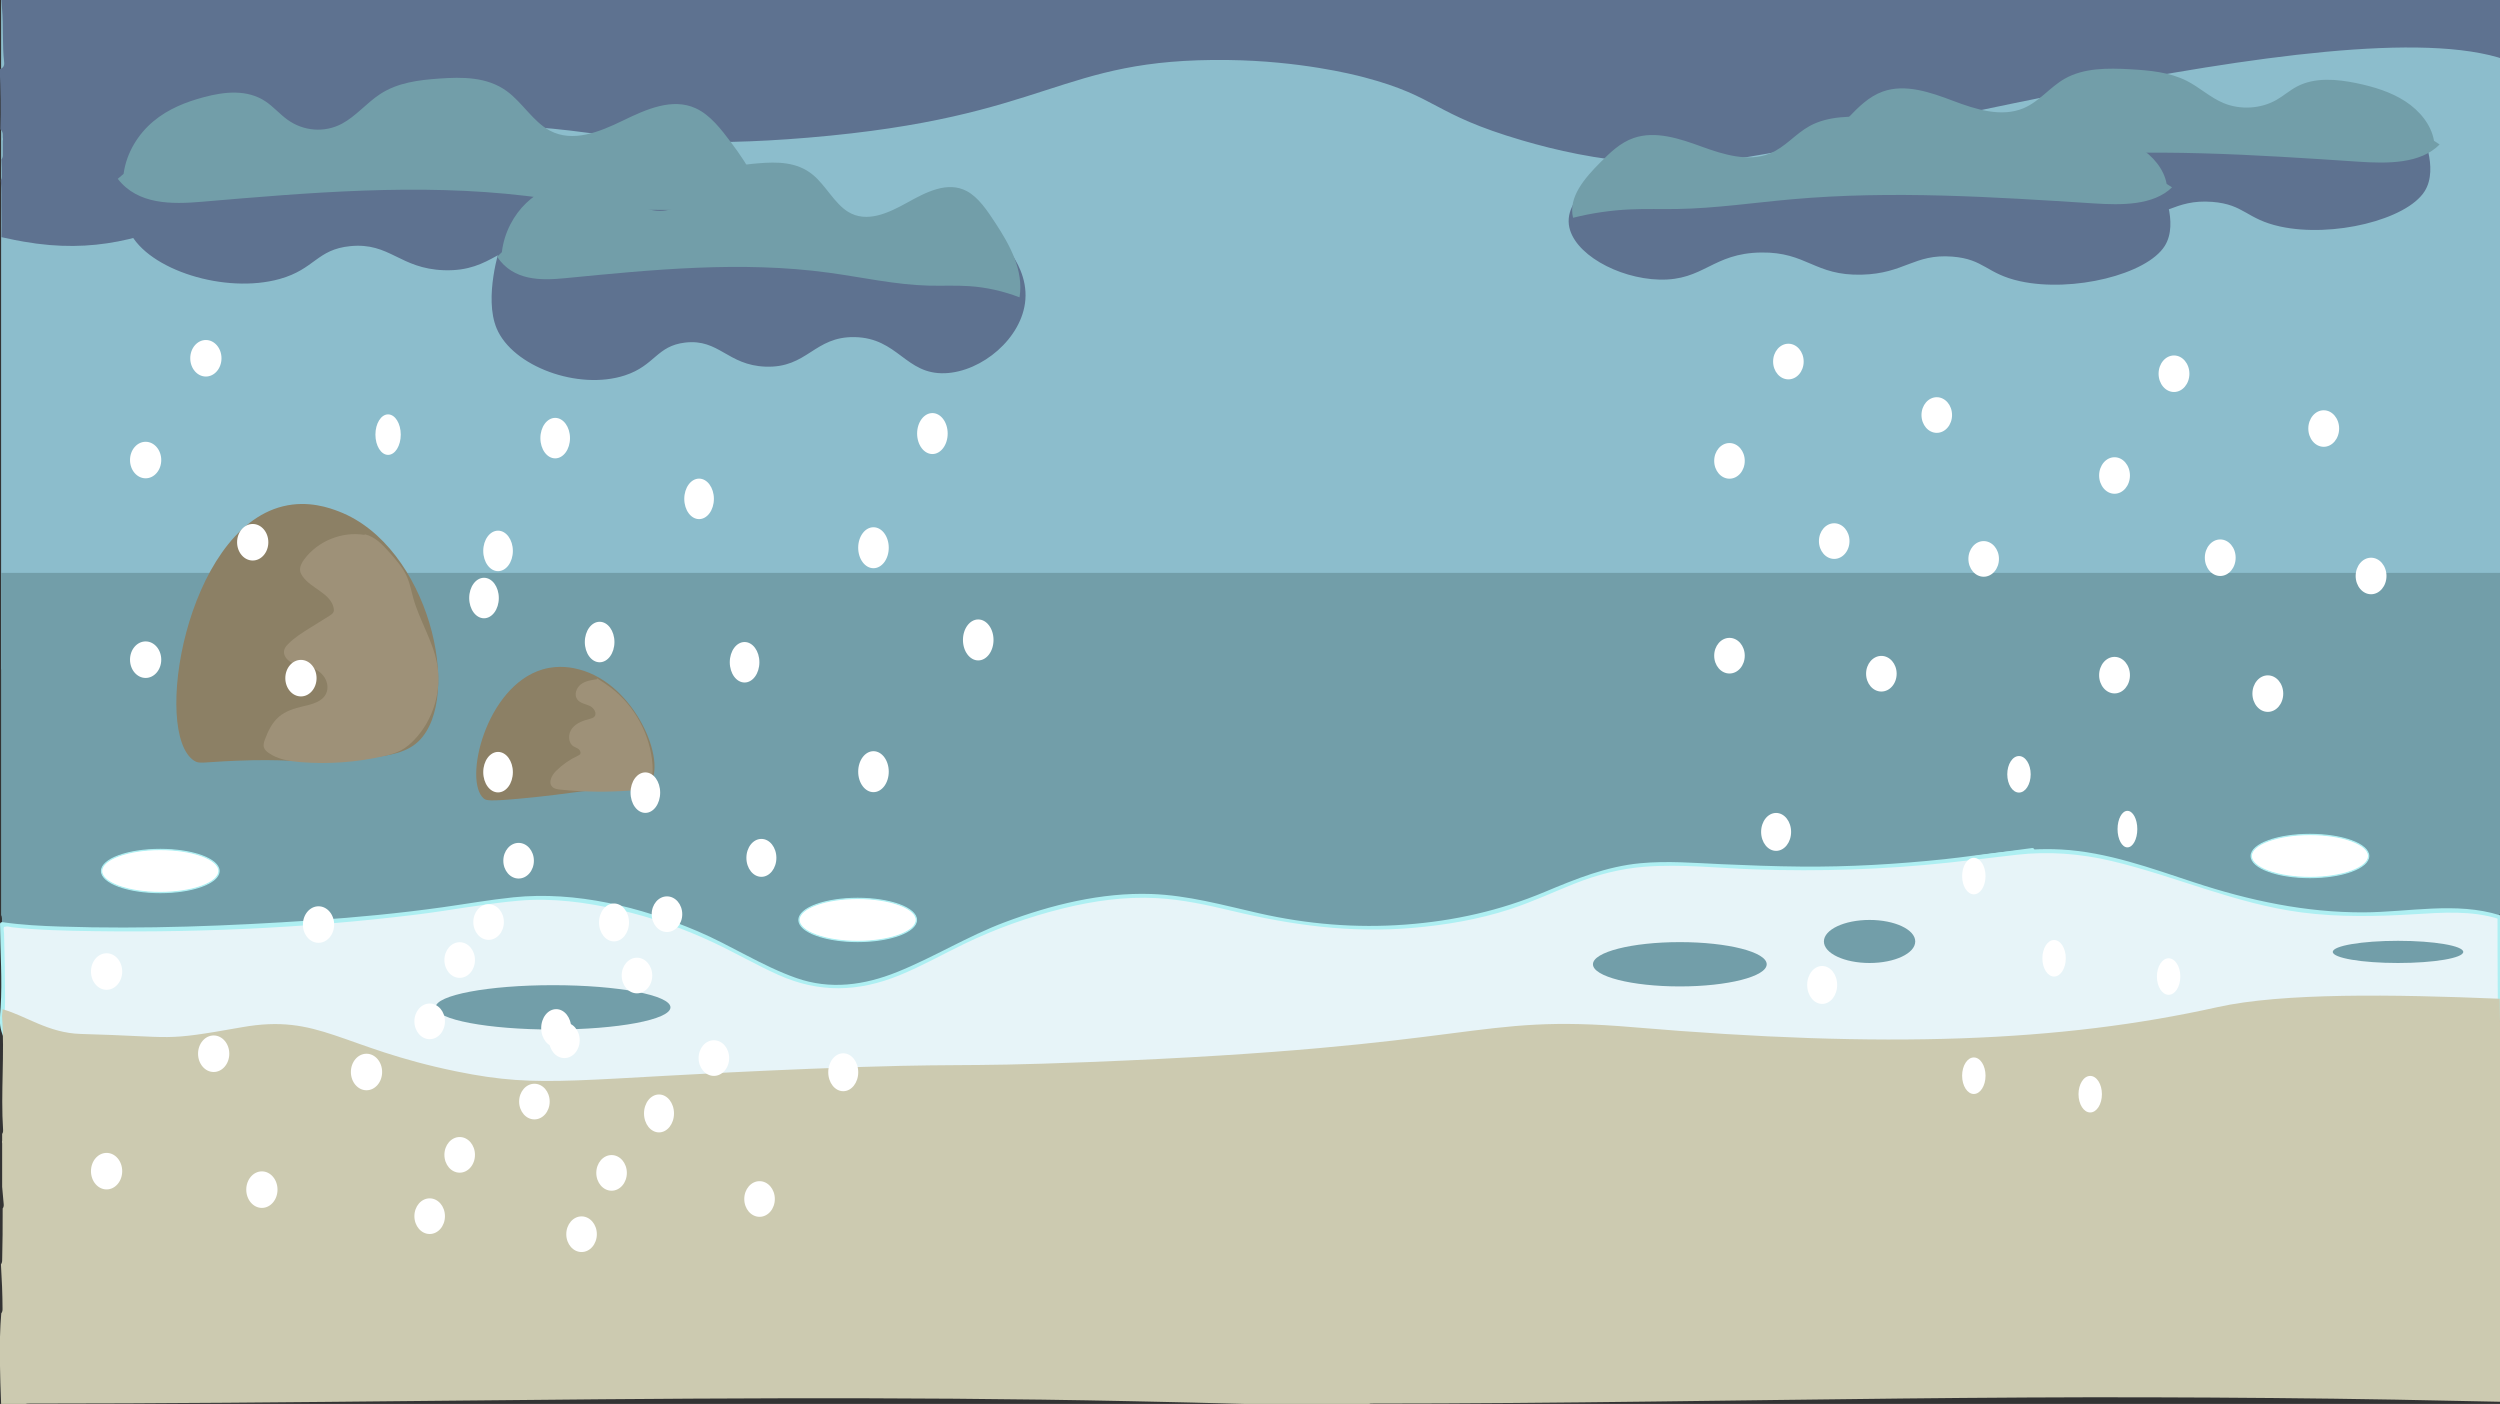 <?xml version="1.0" encoding="UTF-8"?><svg xmlns="http://www.w3.org/2000/svg" width="1916" height="1076" viewBox="0 0 1916 1076"><rect x="0" y="0" width="1916" height="1076" fill="#333333" stroke="none"/><defs><style>.cls-1{stroke:#aeeff2;stroke-miterlimit:10;}.cls-1,.cls-2{fill:#fff;}.cls-3{fill:#5e7290;}.cls-3,.cls-4,.cls-5,.cls-6,.cls-7,.cls-8,.cls-9,.cls-2,.cls-10{stroke-width:0px;}.cls-4{fill:#cccab0;}.cls-5{fill:#aeeff2;}.cls-6{fill:#9e9178;}.cls-7{fill:#8cbdcc;}.cls-8{fill:#729ea9;}.cls-9{fill:#8c8065;}.cls-10{fill:#e7f4f8;}</style></defs><g id="Layer_5"><path class="cls-7" d="m1915.48,2.74c-.04-.94-.08-1.89-.11-2.83-23.34,3.47-47.01,5.04-70.48,5.73-37.75,1.11-75.51-.34-113.2-2.2-43.37-2.13-86.73-4.66-130.11-6.76-4.4-.21-8.81-.43-13.21-.64h-248.36c-14.79,1.99-29.6,3.52-44.43,3.29-22.47-.36-44.87-1.78-67.27-3.29H136.87c-.68.38-1.49.61-2.45.61-18.83-.01-37.66-.38-56.47.44-1.38.06-2.47-.36-3.25-1.04H11.88c-.3.07-.6.14-.92.17-1.59.17-3.28.12-4.94-.17H.84v517h1920V78.29c-2.63-25.13-4.26-50.38-5.36-75.55Z"/><path class="cls-8" d="m1915.58,702.34c0-3.29,2.61-4.9,5.16-4.82-.01-2.67-.02-5.35-.03-8.02,0-.42.05-.82.13-1.19v-249.27H.84v262.3c.4.68.64,1.52.64,2.51,0,1.03.01,2.06.02,3.09.74,8.3,4.2,16.39,3.12,24.79-.38,2.96-1.01,5.87-1.72,8.76.68,10.51,1.39,21.03,1.69,31.55h1911.28c-.26-23.23-.28-46.47-.28-69.7Z"/><path class="cls-2" d="m1513.34,657.54c21.73-2.55,44.35-6.07,44.34-6.12-.01-.08-44.37,5.88-44.34,6.12Z"/><path class="cls-5" d="m1513.34,659.04c13.96-1.64,27.89-3.54,41.78-5.69,1.02-.16,2.38-.15,3.32-.63,1.2-.62.81-2.37-.36-2.74-.48-.15-1.09.02-1.56.08-1.08.14-2.17.28-3.25.42-3.66.48-7.33.97-10.99,1.47-8.05,1.08-16.1,2.17-24.14,3.33-1.3.19-2.61.38-3.91.58-.75.12-1.79.15-2.18.93-.88,1.72,1.71,3.24,2.59,1.51-.26.51-1.31.71-.5.6.31-.04.63-.11.94-.16,1.07-.17,2.14-.33,3.22-.48,3.51-.51,7.03-1,10.54-1.48,7.76-1.07,15.52-2.12,23.29-3.15,1.32-.17,2.65-.35,3.97-.52.38-.05.76-.08,1.13-.14s.64.08.06-.1l-.36-2.74c.64-.33,0-.08-.31-.03-.61.1-1.22.2-1.83.29-2.16.34-4.31.66-6.47.98-6.96,1.03-13.93,2.01-20.91,2.92-4.68.62-9.37,1.2-14.06,1.75-1.89.22-1.92,3.23,0,3Z"/><path class="cls-10" d="m1915.58,702.92c-35.08-11.65-73.64,1.61-134.91-3.33-100.01-8.06-149.74-55.77-234.4-46.04-6.12.7-34.06,4.19-34.09,4-83.23,9.75-122.9,9.88-219.56,5-95.13-4.8-95.33,36.82-208.53,47-130.78,11.77-156.29-41.47-264.67-16-79.73,18.74-104.9,46.56-149.38,59-72.45,20.26-92.57-38.05-211.54-60-76.91-14.19-75.79,8.84-269.87,17.08-24.97,1.06-139.26,5.91-187.15-1.42.12,20.6.85,41.2.87,61.81,0,.79-.15,1.48-.42,2.08.07,4.27-.72,8.42-1,12.68.45,1.57.91,3.16,1.4,4.77,122.43,397.69,1840.16,39.64,1913.61-8.85-.36-25.92-.39-51.86-.39-77.78Z"/><path class="cls-5" d="m1915.98,701.47c-33.29-10.57-70.15-2.38-104.32-2.23-44.75.19-87.58-9.03-129.89-22.92-33.42-10.97-66.77-23.33-102.24-25.28-29.62-1.63-59.64,4.32-89.04,7.42-36.64,3.86-73.34,6.03-110.19,5.69-20.33-.18-40.65-.93-60.96-1.84-20.69-.92-41.42-2.69-62.1-.73-26.17,2.47-49.42,11.98-73.4,22.02-34.26,14.35-69.64,22.24-106.7,25.01-37.93,2.84-75.28-.29-112.32-8.69-27.35-6.2-54.41-13.82-82.61-14.76-38.1-1.27-76.51,8.3-111.96,21.57-28.54,10.69-54.43,26.85-82.62,38.2-25.34,10.2-51.36,13.8-77.51,4.57-26.24-9.26-49.94-24.95-75.52-35.83-43.68-18.58-93.27-30.87-141.06-25.97-18.23,1.87-36.31,5.1-54.46,7.64-32.86,4.6-65.9,7.77-99.01,9.99-64.33,4.31-129.36,6.91-193.81,4.79-14.8-.49-29.68-1.2-44.35-3.37-.94-.14-1.91.38-1.9,1.45.16,21.21,1.81,42.72.46,63.88-.43,6.74-1.31,12.25.73,18.72.81,2.57,1.69,5.13,2.64,7.65,3.67,9.76,8.34,19.13,13.93,27.94,11.75,18.54,27.27,34.41,44.6,47.79,42.48,32.81,94.67,51.85,146.08,65.42,68.01,17.96,138.37,26.65,208.41,31.68,83.6,6,167.57,6.35,251.32,3.82,91.14-2.75,182.15-9.06,272.92-17.62,91.09-8.58,181.96-19.48,272.58-32.12,85.25-11.9,170.28-25.36,255.04-40.3,72.05-12.71,143.93-26.46,215.51-41.64,51.93-11.01,103.79-22.62,155.13-36.14,16.49-4.35,32.96-8.86,49.2-14.08,7.94-2.55,19.91-4.82,26.55-10.23,4.42-3.61,2.29-9.6,2.23-15.24-.22-21.6-.24-43.21-.24-64.82,0-1.93-3-1.93-3,0,0,17.28.01,34.57.13,51.85.03,3.7.05,7.41.09,11.11.03,2.85,1.34,9.74.44,12.37-.75,2.2.25.6-.96,2.02-1.4,1.65-5.46,2.65-7.4,3.45-8.59,3.52-17.5,6.3-26.37,9.01-30.64,9.37-61.8,17.09-92.96,24.54-45.87,10.98-91.98,20.98-138.18,30.47-57.9,11.89-115.98,22.91-174.18,33.23-66.02,11.71-132.19,22.5-198.51,32.37-71.52,10.65-143.21,20.22-215.04,28.52-72.64,8.4-145.44,15.52-218.37,20.93-70.93,5.27-141.99,8.94-213.1,10.25-65.93,1.21-131.94.43-197.76-3.74-58.11-3.68-116.22-9.91-173.36-21.27-46.89-9.32-93.73-21.96-137.19-42.19-34.21-15.92-67.22-37.08-90.97-66.88-10.49-13.16-18.95-27.97-24.58-43.85-3.47-9.78-1.92-18.54-1.93-28.76,0-16.95-.3-33.95-.79-50.9-.02-.69-.53-4.1-.19-4.61,1.09-1.63-1.36.11,1.72-.72,1.15-.31,3.38.43,4.58.57,4.87.56,9.77.97,14.66,1.31,10.67.74,21.36,1.13,32.05,1.37,87.58,1.95,176.78-1.71,263.69-12.47,25.93-3.21,51.72-8.28,77.75-10.58,26.08-2.29,51.86,1.2,77.29,7.05,25,5.74,49.2,14.2,72.39,25.13,16.64,7.84,32.6,17.08,49.37,24.63,31.28,14.07,61.27,13.24,92.95.32,17.15-6.99,33.28-16.18,49.95-24.2,24.14-11.6,49.29-20.58,75.29-27.01,23.56-5.83,47.65-9.23,71.95-7.9,19.48,1.06,38.51,5.21,57.43,9.73,46.06,11,90.89,17.2,138.4,13.11,25.42-2.19,50.72-6.44,75.01-14.38,16.69-5.45,32.55-12.87,48.83-19.37,17.56-7.01,35.61-11.72,54.51-13.16,27.93-2.14,56.25,1.1,84.18,2.06,49.75,1.71,99.08.12,148.59-5.19,17.31-1.86,34.58-4.02,51.88-6,24.56-2.82,48.99-.93,73.02,4.77,49.16,11.66,95.01,32.85,145.54,39.4,28.66,3.72,57.31,3.12,86.08,1.39,21.79-1.31,44.05-3.05,65.18,3.65,1.84.59,2.63-2.31.8-2.89Z"/><ellipse class="cls-8" cx="1287.42" cy="739.02" rx="66.58" ry="16.98"/><ellipse class="cls-8" cx="1432.84" cy="721.54" rx="35" ry="16.5"/><ellipse class="cls-8" cx="1837.84" cy="729.54" rx="50" ry="8.5"/><ellipse class="cls-1" cx="122.84" cy="667.54" rx="45" ry="16.5"/><ellipse class="cls-1" cx="657.34" cy="705.04" rx="45" ry="16.5"/><ellipse class="cls-1" cx="1770.34" cy="656.04" rx="45" ry="16.5"/><ellipse class="cls-8" cx="423.84" cy="772.04" rx="90" ry="17"/><path class="cls-9" d="m216.84,388.04c19.51-4.81,36.09,1.33,43,4,68.68,26.5,95.57,142.37,61,176-11.97,11.65-31.65,12.76-71,15-24.34,1.38-30.42-1.6-69,0-25.97,1.08-27.9,2.62-32,0-32.31-20.64-6.63-176.61,68-195Z"/><path class="cls-9" d="m415.84,513.04c12.9-3.79,23.86-1.08,28,0,42.95,11.19,67.74,70.99,54,88-5.59,6.92-12.41.38-56,6-7.49.97-22.08,3.07-43,5-24.09,2.23-26.27,1.43-28,0-16.05-13.32,1.42-86.2,45-99Z"/><path class="cls-6" d="m457.45,520.58c-4.35.6-8.91,1.29-12.38,3.99s-5.24,8.08-2.58,11.57c2.17,2.84,6.16,3.33,9.4,4.81s6.04,5.84,3.55,8.4c-.9.93-2.24,1.27-3.49,1.6-5.03,1.3-10.26,3.17-13.48,7.25s-3.3,10.99,1.07,13.8c1.29.83,2.84,1.24,4.03,2.21s1.88,2.88.86,4.02c-.37.41-.88.64-1.38.87-6.24,2.88-11.97,6.86-16.85,11.7-3.29,3.26-6.2,8.74-3.03,12.11,1.56,1.65,4.01,2,6.27,2.24,17.69,1.82,35.53,2.07,53.26.75,4.88-.36,10.18-1.04,13.63-4.52,3.74-3.78,4.13-9.69,3.77-15-1.58-23.09-13.52-45.28-31.93-59.32-3.42-2.61-7.04-4.94-10.66-7.27"/><path class="cls-6" d="m279.21,409.91c-17.15-2.74-35.55,4.72-45.95,18.64-2,2.67-3.78,5.89-3.19,9.17.27,1.49,1.02,2.86,1.9,4.09,6.67,9.35,21.29,12.82,23.73,24.04.22,1.01.32,2.09-.05,3.06-.52,1.35-1.82,2.2-3.04,2.96-5.01,3.12-10.02,6.24-15.03,9.35-5.91,3.68-11.88,7.4-16.76,12.38-1.28,1.31-2.51,2.76-2.99,4.52-1.06,3.9,2,7.89,5.64,9.64s7.81,1.95,11.76,2.86c4.8,1.1,9.49,3.39,12.56,7.24s4.24,9.42,2.08,13.85c-3.07,6.3-10.99,8.09-17.82,9.67-6.53,1.51-13.15,3.58-18.25,7.93-5.21,4.45-8.32,10.85-10.71,17.27-.77,2.06-1.48,4.33-.77,6.4.57,1.67,1.96,2.92,3.39,3.94,7.2,5.16,16.39,6.55,25.22,7.23,21.07,1.62,42.39.07,63-4.61,4.61-1.05,9.24-2.27,13.41-4.5,3.84-2.06,7.2-4.93,10.21-8.08,14.59-15.25,21.27-37.7,17.38-58.44-3.3-17.58-13.48-33.13-18.27-50.37-1.46-5.24-2.42-10.64-4.55-15.64-3.03-7.13-8.26-13.06-13.4-18.86-5.31-5.99-11.14-12.3-18.94-14.12"/><path class="cls-3" d="m1920.19,28.67c-1.18-4.44-2.16-8.92-2.41-13.51-.37-6.66-.26-13.33-.01-20-25.21-.03-50.41-.12-75.62-.25-25.24-.13-50.48-.29-75.72-.4-12.62-.06-25.24-.1-37.86-.13-10.05-.02-20.24-.56-30.26.16-14.26,1.01-28.35,3.62-42.65,4.34-9.22.46-21.7,1.1-30.55-3.69,0,0,0,0,0,0-9.44,0-18.87-.2-28.3-.49-.8.8-1.93,1.32-3.39,1.32-21.68,0-43.35.1-65.03.24-37.98.23-75.97.56-113.96.59-13.15.01-26.28.97-39.43.95-8.57-.01-17.87-.26-26.36-2.66-.8,1.02-2.05,1.72-3.74,1.72-39.19-.01-78.46-1.57-117.64-.8-29.89.59-62.26,8.05-91.34-1.88-.18-.06-.36-.13-.53-.21-.78,1.2-2.11,2.05-3.98,2.06-29.1.02-58.18,1.04-87.27,1.91-26.27.79-52.55,1.44-78.83,1.09-12.88-.17-25.75-.59-38.61-1.36-10.68-.64-21.42-2.31-32.11-2.57-12.97-.31-25.92.51-38.89-.21-.49.29-1.08.51-1.79.61C824.14-.23,794.04.04,764.03-1.43c-27.16-1.33-54.07-3.87-81.3-3.8-27.73.07-55.47,1.11-83.19.11-4.3-.16-8.57-.32-12.85-.44-11.87.65-23.74,1.22-35.64,1.25-.61,0-1.17-.09-1.67-.25-8.14.61-16.27,1.33-24.4,1.95-22.93,1.75-46.24,2.7-68.84-2.16h-26.63c-8.87,1.5-17.72,3.08-26.65,4.11-3.05.35-4.63-1.75-4.75-4.11h-5.37c-13.35,1.04-26.72,1.79-40.11,2.24-71.69,2.42-143.68-.2-215.38-1.73-.72.48-1.62.77-2.71.77-18.83-.01-37.66-.38-56.47.44-.8.03-1.51-.09-2.11-.34C54.01-.37,31.79,2.64,11.03-3.93c-2.24.24-4.67.04-6.93-.65-1.1.09-2.2.19-3.3.28.2,3.52.42,7.05.73,10.58,1.21,13.85.1,27.8,1.66,41.63.33,2.94-1.34,4.6-3.41,5,.66,15.4,1.03,30.8.48,46.2,1.11.85,1.88,2.23,1.88,4.13v1.89c.22.96.22,1.99,0,2.95v10.86c0,1.38-.4,2.47-1.04,3.3.32,4.32.35,8.67.35,12.98,0,1.2-.31,2.18-.81,2.97.27,3.68.51,7.36.46,11.06-.14,10.83.31,21.68,0,32.51,7.67,1.77,13.65,2.83,16.96,3.42,108.77,19.18,154.45-49.58,304-79.67,121.56-24.46,122.77,14.66,297.27,0,187.31-15.73,190.61-61.19,321.95-59.52,54.66.7,95.34,10.92,103.98,13.2,57.14,15.05,51.75,27.99,121.22,48.37,26.52,7.78,56.91,14.58,92.52,17.14,0,0,15.45,1.11,31.17,1.07,92.16-.23,505.02-123.97,630.32-79.87-.88-5.59-.73-11.39-.32-17.2Z"/><path class="cls-4" d="m1922.45,931.98c-.32-8.74-.59-17.48-.8-26.21-4.07-46.67-5.42-93.49-5.86-140.33-81.54-3.41-166.75-4.63-216.19,6.4-120.36,26.84-254.56,31.86-447.83,15.42-124.47-10.59-112.38,14.83-417.71,26.72-108.63,4.23-92.58.33-212.87,5.14-182.77,7.31-204.26,15.7-271.11,2.06-89.69-18.3-105.21-44.46-164.67-33.91-62.83,11.14-48.2,7.19-123.51,5.14-24.87-.68-42.39-14.12-59.96-18.92-.04,1.76-.2,3.5-.39,5.24,2.14,29.08-1.1,58.3.82,87.41.08,1.21-.22,2.18-.75,2.93.02.17.03.34.03.51v4.39c0,.4-.06.78-.15,1.14.09.39.15.8.15,1.26v33.22c.42,4.49.82,8.98,1.2,13.48.11,1.3-.21,2.33-.8,3.1,0,13.34-.03,26.67-.4,40.01-.03,1.15-.38,2.09-.93,2.83.71,11.47,1.2,22.94,1.23,34.45,0,1.29-.37,2.32-.98,3.1-1.97,23.55-.9,47.16-.07,70.75,5.39.33,10.78.68,16.16,1.05.71-1.51,2.14-2.66,4.32-2.66,101.84,0,203.68-1.02,305.51-2.04,179.81-1.8,359.66-3.6,539.46.21,59.97,1.27,120.05,2.63,180.01,5.67.42-2.06,1.99-3.84,4.71-3.84,71.85,0,143.7-.69,215.55-1.55,127.08-1.52,254.16-3.59,381.25-3.24,62.55.17,125.13.68,187.67,1.77,28.37.5,56.73,1.15,85.1,1.72.49-11.16,1.51-22.3,2.55-33.44-.06-15.84-.13-31.67-.24-47.51-.14-20.48-.32-40.96-.51-61.44Z"/></g><g id="Layer_10"><path class="cls-3" d="m102.39,115.72h0c.46-.3,29.12-29.7,59-34.38,37.8-5.91,54.78,31.31,91,25.15,25.15-4.28,21.48-23,53-33.54,33.61-11.24,80.88-4.36,102,17.61,11.68,12.14,8.63,21.9,19,25.15,19.13,6.01,34.39-25.63,69-27.67,26.94-1.59,52.29,15.54,65,31.86,4.25,5.45,14.65,18.81,13,36.05-2.8,29.31-38.99,55.09-72,56.18-35.48,1.17-42.04-27.01-81-27.67-36.46-.61-42.24,23.87-80,22.64-34.1-1.12-41.53-21.49-72-18.45-25.6,2.55-27.06,17.6-54,25.15-41.74,11.7-100.74-6.88-115-36.05-11.65-23.84,3-62.04,3-62.05Z"/><path class="cls-3" d="m383.18,189.62h0c.39-.3,24.89-29.7,50.44-34.38,32.32-5.91,46.83,31.31,77.8,25.15,21.5-4.28,18.37-23,45.31-33.54,28.73-11.24,69.14-4.36,87.2,17.61,9.98,12.14,7.38,21.9,16.24,25.15,16.35,6.01,29.4-25.63,58.99-27.67,23.03-1.59,44.71,15.54,55.57,31.86,3.63,5.45,12.52,18.81,11.11,36.05-2.39,29.31-33.34,55.09-61.55,56.18-30.33,1.17-35.94-27.01-69.25-27.67-31.17-.61-36.11,23.87-68.39,22.64-29.15-1.12-35.51-21.49-61.55-18.45-21.88,2.55-23.13,17.6-46.17,25.15-35.69,11.7-86.13-6.88-98.32-36.05-9.96-23.84,2.57-62.04,2.56-62.05Z"/><path class="cls-8" d="m94.71,133.27c2.22-16.45,11.42-30.77,22.9-40.34,11.48-9.57,25.1-14.87,38.78-18.51,15.73-4.19,33.12-6.07,47.16,3.33,5.89,3.95,10.82,9.66,16.58,13.86,12.41,9.04,28.6,10.29,41.89,3.22,10.67-5.68,19.09-16.05,29.34-22.74,13.6-8.87,29.57-10.74,45.06-11.86,17.8-1.28,36.81-1.45,52.01,9.63,11.85,8.64,20.22,23.4,32.89,30.2,17.62,9.46,38.07,1.09,55.97-7.59s37.94-17.74,55.97-9.45c11.1,5.1,19.44,16.04,27.35,26.6,12.88,17.21,26.7,38.28,22.52,60.77-15.46-5.17-31.41-8.26-47.45-9.2-12.69-.74-25.42-.14-38.12-.42-31.66-.71-63.02-6.92-94.53-10.65-82.53-9.78-165.74-2.53-248.47,4.52-22.74,1.94-48.87,2.36-64.3-17.58"/><path class="cls-8" d="m384.62,193.28c1.81-15.34,9.28-28.69,18.6-37.61,9.32-8.92,20.39-13.87,31.51-17.26,12.78-3.9,26.9-5.66,38.31,3.1,4.79,3.68,8.79,9.01,13.47,12.92,10.08,8.43,23.24,9.59,34.03,3,8.67-5.29,15.5-14.96,23.83-21.2,11.05-8.27,24.02-10.02,36.6-11.06,14.46-1.2,29.9-1.35,42.25,8.98,9.63,8.06,16.42,21.81,26.71,28.16,14.31,8.82,30.92,1.01,45.46-7.08s30.82-16.54,45.47-8.81c9.02,4.76,15.79,14.95,22.22,24.8,10.47,16.04,21.69,35.68,18.29,56.65-12.56-4.82-25.52-7.7-38.55-8.57-10.31-.69-20.65-.13-30.97-.39-25.72-.66-51.19-6.45-76.79-9.93-67.04-9.11-134.64-2.36-201.84,4.21-18.48,1.81-39.7,2.2-52.23-16.39"/><path class="cls-3" d="m1855.39,99.98h0c-.44-.22-28.05-22.29-56.85-25.8-36.42-4.44-52.78,23.5-87.68,18.88-24.23-3.21-20.7-17.26-51.06-25.17-32.38-8.44-77.92-3.27-98.27,13.21-11.25,9.11-8.32,16.43-18.31,18.88-18.43,4.51-33.14-19.23-66.48-20.77-25.96-1.19-50.38,11.66-62.63,23.91-4.09,4.09-14.11,14.12-12.53,27.06,2.69,22,37.57,41.34,69.37,42.16,34.18.88,40.51-20.27,78.04-20.77,35.12-.46,40.7,17.92,77.08,16.99,32.85-.84,40.02-16.12,69.37-13.84,24.66,1.92,26.07,13.21,52.03,18.88,40.22,8.78,97.06-5.17,110.8-27.06,11.23-17.89-2.89-46.56-2.89-46.56Z"/><path class="cls-3" d="m1656.18,141.93h0c-.44-.22-28.05-22.29-56.85-25.8-36.42-4.44-52.78,23.5-87.68,18.88-24.23-3.21-20.7-17.26-51.06-25.17-32.38-8.44-77.92-3.27-98.27,13.21-11.25,9.11-8.32,16.43-18.31,18.88-18.43,4.51-33.14-19.23-66.48-20.77-25.96-1.19-50.38,11.66-62.63,23.91-4.09,4.09-14.11,14.12-12.53,27.06,2.69,22,37.57,41.34,69.37,42.16,34.18.88,40.51-20.27,78.04-20.77,35.12-.46,40.7,17.92,77.08,16.99,32.85-.84,40.02-16.12,69.37-13.84,24.66,1.92,26.07,13.21,52.03,18.88,40.22,8.78,97.06-5.17,110.8-27.06,11.23-17.89-2.89-46.56-2.89-46.56Z"/><path class="cls-8" d="m1865.44,107.9c-2.14-12.35-11.01-23.09-22.07-30.28-11.06-7.18-24.18-11.16-37.37-13.9-15.15-3.14-31.91-4.56-45.44,2.5-5.68,2.96-10.42,7.25-15.98,10.4-11.96,6.79-27.56,7.72-40.36,2.42-10.28-4.26-18.39-12.05-28.27-17.06-13.1-6.66-28.49-8.06-43.41-8.9-17.15-.96-35.46-1.09-50.11,7.23-11.42,6.49-19.48,17.56-31.68,22.67-16.98,7.1-36.67.82-53.92-5.7-17.25-6.52-36.56-13.32-53.93-7.09-10.69,3.83-18.73,12.03-26.35,19.96-12.41,12.91-25.72,28.73-21.7,45.6,14.89-3.88,30.26-6.2,45.72-6.9,12.23-.56,24.49-.1,36.73-.31,30.5-.53,60.72-5.19,91.07-7.99,79.52-7.34,159.69-1.9,239.4,3.39,21.91,1.45,47.08,1.77,61.95-13.2"/><path class="cls-8" d="m1660.51,140.93c-2.07-11.51-10.64-21.53-21.33-28.23-10.69-6.7-23.38-10.41-36.12-12.95-14.65-2.93-30.85-4.25-43.92,2.33-5.49,2.76-10.08,6.76-15.45,9.7-11.56,6.33-26.64,7.2-39.02,2.25-9.94-3.97-17.78-11.23-27.32-15.91-12.67-6.21-27.54-7.52-41.97-8.3-16.58-.9-34.28-1.02-48.44,6.74-11.04,6.05-18.83,16.37-30.63,21.13-16.41,6.62-35.45.76-52.13-5.31-16.67-6.07-35.34-12.41-52.13-6.61-10.34,3.57-18.11,11.22-25.48,18.61-12,12.04-24.86,26.78-20.97,42.52,14.4-3.62,29.25-5.78,44.19-6.43,11.82-.52,23.67-.09,35.51-.29,29.48-.49,58.7-4.84,88.04-7.45,76.87-6.84,154.37-1.77,231.42,3.16,21.18,1.35,45.52,1.65,59.89-12.3"/><ellipse class="cls-2" cx="425.5" cy="335.78" rx="11.35" ry="15.52"/><ellipse class="cls-2" cx="494.6" cy="607.48" rx="11.35" ry="15.52"/><ellipse class="cls-2" cx="459.56" cy="492.05" rx="11.35" ry="15.52"/><ellipse class="cls-2" cx="535.78" cy="382.33" rx="11.35" ry="15.52"/><ellipse class="cls-2" cx="570.65" cy="507.56" rx="11.35" ry="15.52"/><ellipse class="cls-2" cx="381.71" cy="422.22" rx="11.35" ry="15.52"/><ellipse class="cls-2" cx="381.71" cy="591.79" rx="11.35" ry="15.52"/><ellipse class="cls-2" cx="157.78" cy="274.58" rx="11.97" ry="14"/><ellipse class="cls-2" cx="230.64" cy="519.74" rx="11.97" ry="14"/><ellipse class="cls-2" cx="193.68" cy="415.58" rx="11.97" ry="14"/><ellipse class="cls-2" cx="297.43" cy="333.1" rx="9.71" ry="15.52"/><ellipse class="cls-2" cx="370.94" cy="458.33" rx="11.35" ry="15.52"/><ellipse class="cls-2" cx="111.61" cy="352.58" rx="11.97" ry="14"/><ellipse class="cls-2" cx="111.61" cy="505.58" rx="11.97" ry="14"/><ellipse class="cls-2" cx="127.86" cy="666.58" rx="11.97" ry="14"/><ellipse class="cls-2" cx="200.71" cy="911.74" rx="11.97" ry="14"/><ellipse class="cls-2" cx="163.76" cy="807.58" rx="11.97" ry="14"/><ellipse class="cls-2" cx="244.12" cy="708.58" rx="11.97" ry="14"/><ellipse class="cls-2" cx="280.89" cy="821.58" rx="11.97" ry="14"/><ellipse class="cls-2" cx="81.69" cy="744.58" rx="11.97" ry="14"/><ellipse class="cls-2" cx="81.69" cy="897.58" rx="11.97" ry="14"/><ellipse class="cls-2" cx="714.59" cy="332.28" rx="11.71" ry="15.7"/><ellipse class="cls-2" cx="749.72" cy="490.45" rx="11.71" ry="15.7"/><ellipse class="cls-2" cx="669.43" cy="419.78" rx="11.71" ry="15.7"/><ellipse class="cls-2" cx="669.43" cy="591.41" rx="11.71" ry="15.7"/><ellipse class="cls-2" cx="1370.62" cy="277.09" rx="11.71" ry="13.66"/><ellipse class="cls-2" cx="1441.88" cy="516.34" rx="11.71" ry="13.66"/><ellipse class="cls-2" cx="1405.74" cy="414.69" rx="11.71" ry="13.66"/><ellipse class="cls-2" cx="1484.34" cy="318.08" rx="11.71" ry="13.66"/><ellipse class="cls-2" cx="1520.29" cy="428.35" rx="11.71" ry="13.66"/><ellipse class="cls-2" cx="1325.47" cy="353.21" rx="11.71" ry="13.66"/><ellipse class="cls-2" cx="1325.47" cy="502.52" rx="11.71" ry="13.66"/><ellipse class="cls-2" cx="1666.15" cy="286.43" rx="11.81" ry="14"/><ellipse class="cls-2" cx="1738.06" cy="531.59" rx="11.81" ry="14"/><ellipse class="cls-2" cx="1701.59" cy="427.43" rx="11.81" ry="14"/><ellipse class="cls-2" cx="1780.9" cy="328.43" rx="11.81" ry="14"/><ellipse class="cls-2" cx="1817.19" cy="441.43" rx="11.81" ry="14"/><ellipse class="cls-2" cx="1620.58" cy="364.43" rx="11.81" ry="14"/><ellipse class="cls-2" cx="1620.58" cy="517.43" rx="11.81" ry="14"/><ellipse class="cls-2" cx="470.58" cy="706.96" rx="11.49" ry="14.53"/><ellipse class="cls-2" cx="583.53" cy="657.47" rx="11.49" ry="14.53"/><ellipse class="cls-2" cx="505.06" cy="853.34" rx="11.49" ry="14.53"/><ellipse class="cls-2" cx="1361.21" cy="637.57" rx="11.49" ry="14.53"/><ellipse class="cls-2" cx="1396.51" cy="754.87" rx="11.49" ry="14.53"/><ellipse class="cls-2" cx="426.26" cy="787.94" rx="11.49" ry="14.53"/><ellipse class="cls-2" cx="646.26" cy="821.77" rx="11.49" ry="14.53"/><ellipse class="cls-2" cx="1547.34" cy="593.43" rx="8.97" ry="14"/><ellipse class="cls-2" cx="1601.94" cy="838.59" rx="8.97" ry="14"/><ellipse class="cls-2" cx="1574.25" cy="734.43" rx="8.97" ry="14"/><ellipse class="cls-2" cx="1630.46" cy="635.43" rx="7.57" ry="14"/><ellipse class="cls-2" cx="1662.03" cy="748.43" rx="8.97" ry="14"/><ellipse class="cls-2" cx="1512.74" cy="671.43" rx="8.97" ry="14"/><ellipse class="cls-2" cx="1512.74" cy="824.43" rx="8.97" ry="14"/><ellipse class="cls-2" cx="374.46" cy="706.65" rx="11.71" ry="13.66"/><ellipse class="cls-2" cx="445.71" cy="945.9" rx="11.71" ry="13.66"/><ellipse class="cls-2" cx="409.57" cy="844.25" rx="11.71" ry="13.66"/><ellipse class="cls-2" cx="488.17" cy="747.64" rx="11.71" ry="13.66"/><ellipse class="cls-2" cx="582.12" cy="918.91" rx="11.71" ry="13.66"/><ellipse class="cls-2" cx="329.3" cy="782.77" rx="11.71" ry="13.66"/><ellipse class="cls-2" cx="329.3" cy="932.08" rx="11.71" ry="13.66"/><ellipse class="cls-2" cx="397.46" cy="659.65" rx="11.71" ry="13.66"/><ellipse class="cls-2" cx="468.71" cy="898.9" rx="11.71" ry="13.66"/><ellipse class="cls-2" cx="432.57" cy="797.25" rx="11.71" ry="13.66"/><ellipse class="cls-2" cx="511.17" cy="700.64" rx="11.71" ry="13.66"/><ellipse class="cls-2" cx="547.12" cy="810.91" rx="11.71" ry="13.66"/><ellipse class="cls-2" cx="352.3" cy="735.77" rx="11.71" ry="13.66"/><ellipse class="cls-2" cx="352.3" cy="885.08" rx="11.71" ry="13.66"/></g></svg>